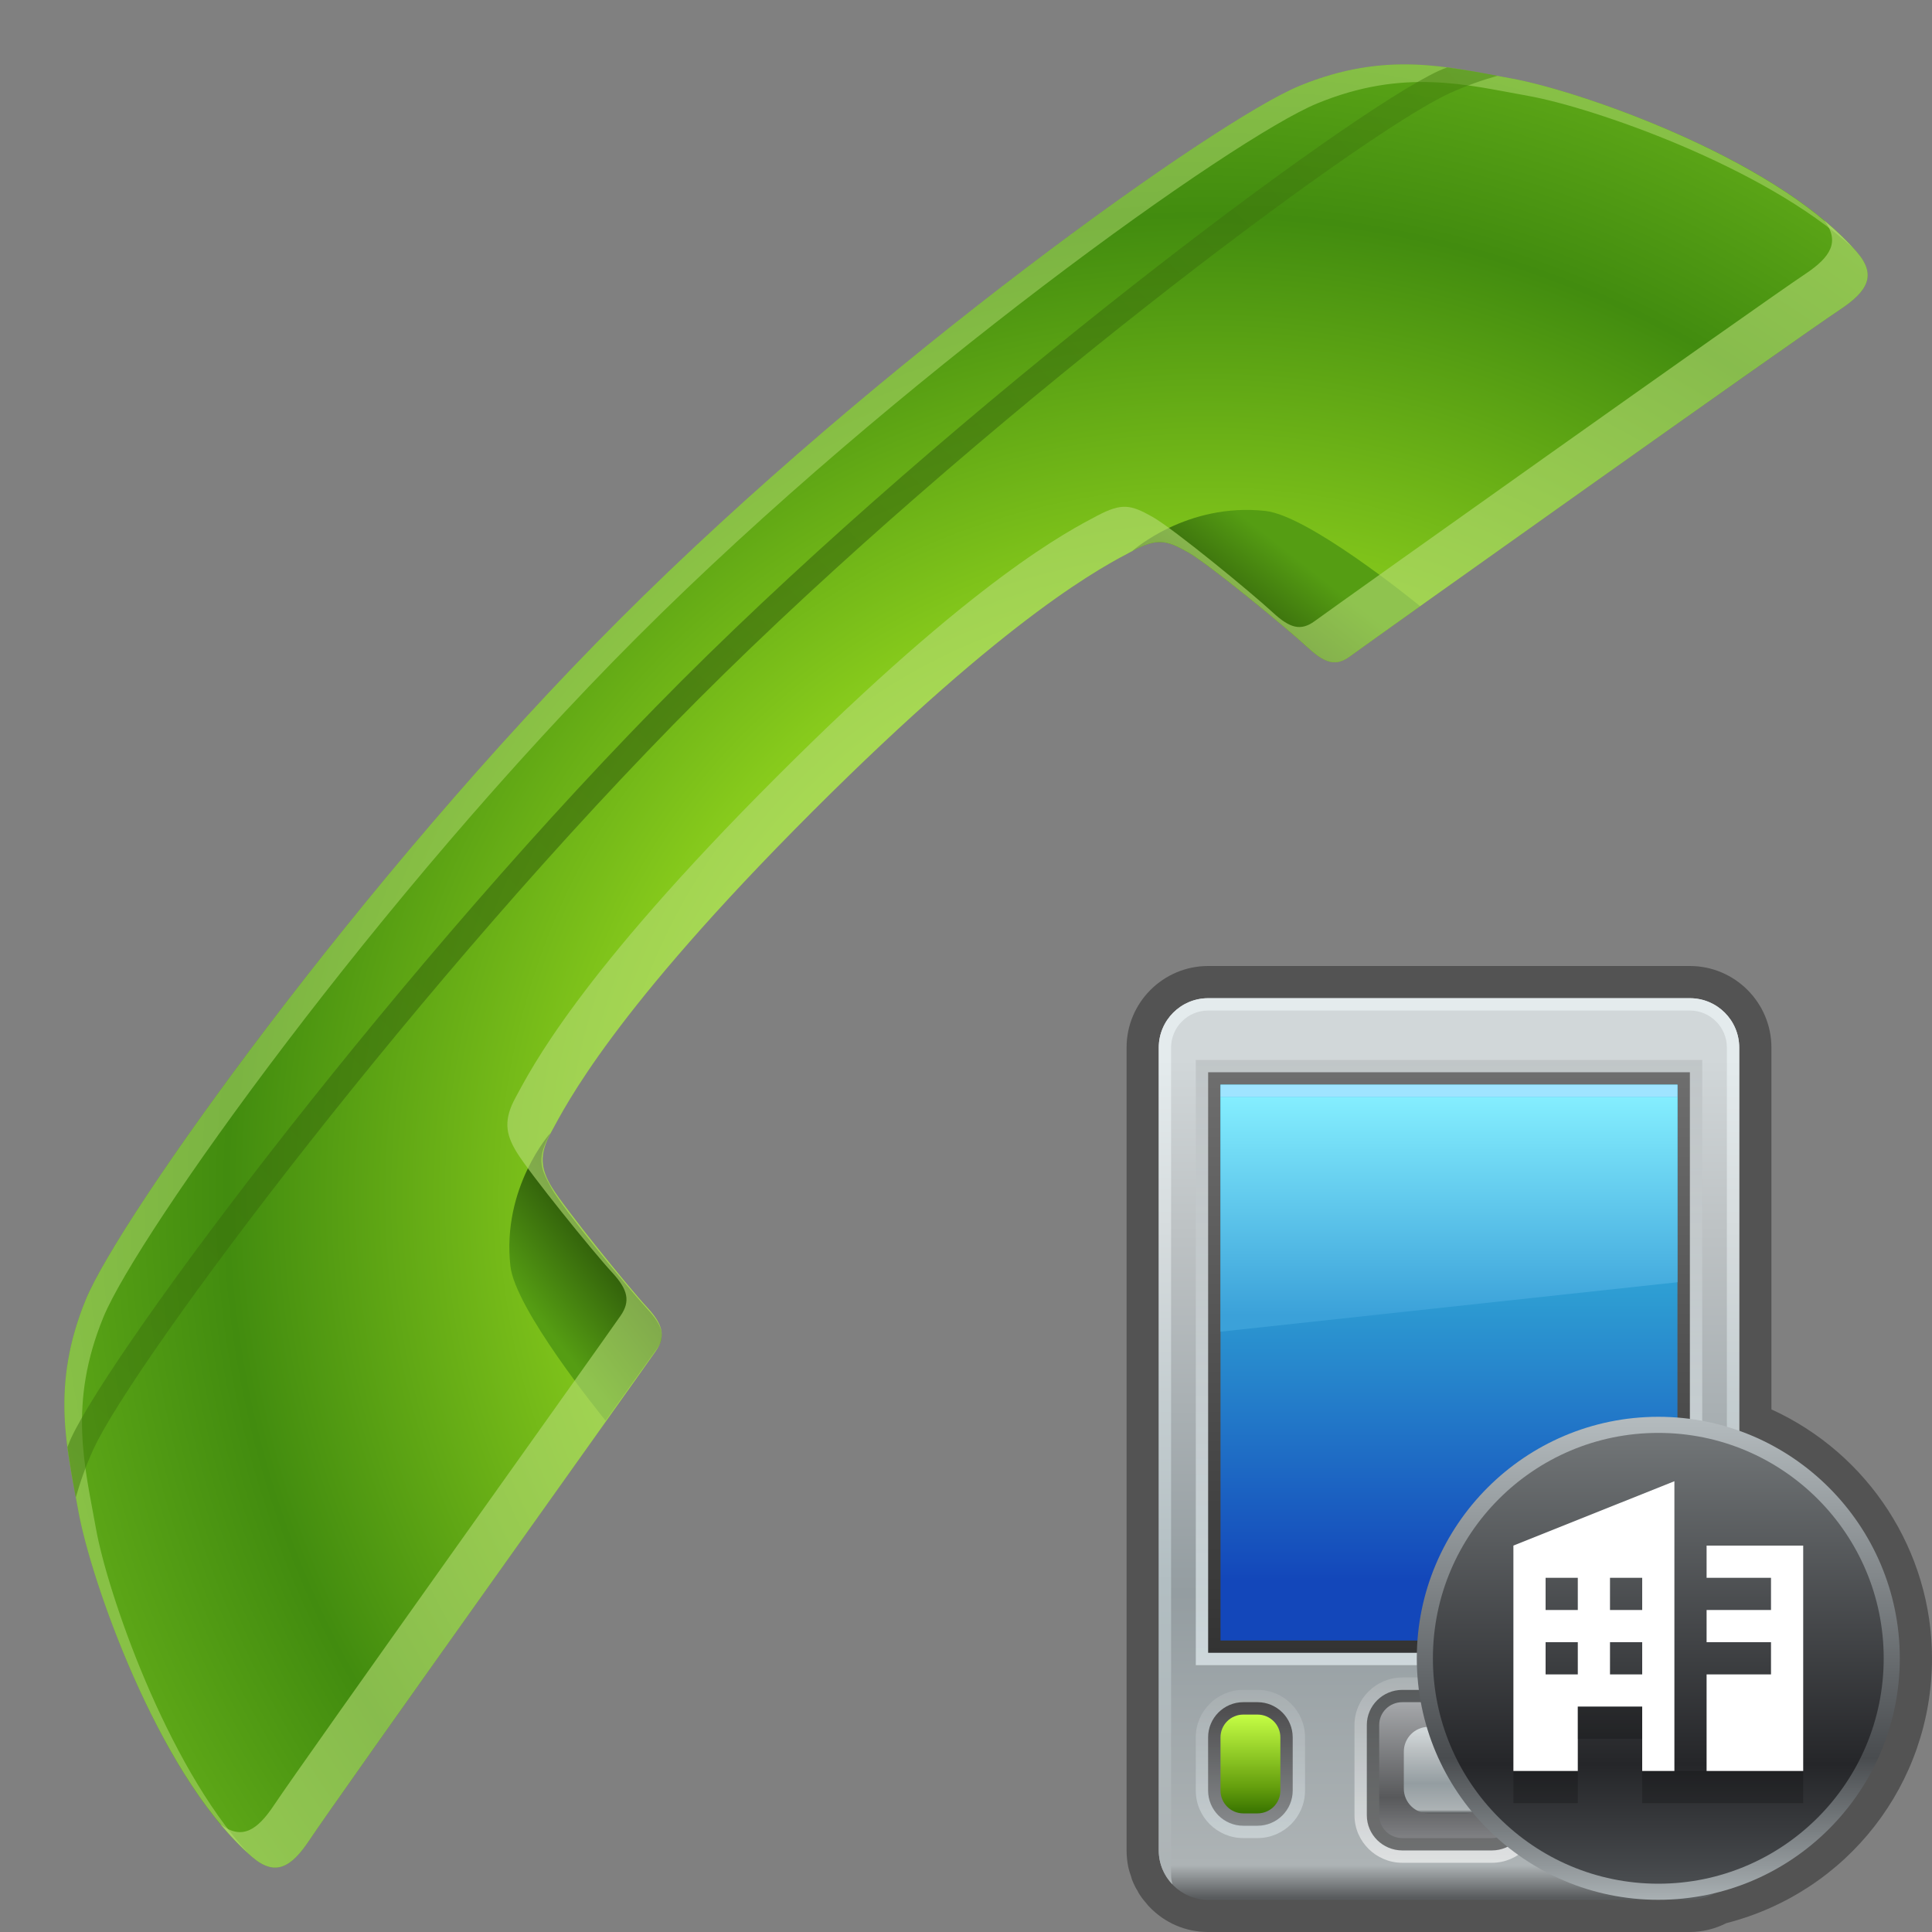<?xml version="1.0" encoding="UTF-8"?>
<!DOCTYPE svg PUBLIC "-//W3C//DTD SVG 1.1 Tiny//EN" "http://www.w3.org/Graphics/SVG/1.1/DTD/svg11-tiny.dtd">
<svg baseProfile="tiny" height="60" viewBox="0 0 60 60" width="60" xmlns="http://www.w3.org/2000/svg" xmlns:xlink="http://www.w3.org/1999/xlink">
<rect x="0" y="0" width="60" height="60" fill="#808080" stroke="none"/>
<g>
<radialGradient cx="-1627.369" cy="-2479.008" gradientTransform="matrix(0.707 0.707 -0.707 0.707 -564.62 2940.372)" gradientUnits="userSpaceOnUse" id="SVGID_1_" r="45.665">
<stop offset="0" style="stop-color:#A7E722"/>
<stop offset="0.297" style="stop-color:#A7E722"/>
<stop offset="0.667" style="stop-color:#428C0F"/>
<stop offset="0.794" style="stop-color:#5CA617"/>
<stop offset="1" style="stop-color:#5CA617"/>
</radialGradient>
<path d="M20.37,41.951c0.299-0.437,0.233-0.799-0.258-1.332c-0.617-0.666-2.567-3.084-2.968-3.737  c-0.353-0.575-0.411-1.02-0.034-1.71c0.473-0.865,1.915-3.764,8.107-9.956c6.192-6.192,9.084-7.646,9.956-8.108  c0.76-0.399,1.037-0.344,1.711,0.036c0.666,0.376,3.068,2.352,3.734,2.967c0.535,0.492,0.873,0.588,1.301,0.274  c0.752-0.551,13.828-9.843,15.229-10.774c0.85-0.565,1.141-1.062,0.523-1.779c-2.477-2.889-8.594-5.015-10.752-5.399  c-1.922-0.345-3.875-0.873-6.564,0.236c-2.561,1.053-13.076,8.534-21.113,16.571C11.203,27.277,3.722,37.795,2.668,40.352  c-1.108,2.691-0.581,4.645-0.236,6.567c0.387,2.158,2.511,8.275,5.4,10.752c0.718,0.616,1.213,0.323,1.777-0.525  C10.542,55.745,19.852,42.705,20.37,41.951z" fill="url(#SVGID_1_)"/>
<linearGradient gradientTransform="matrix(0.707 0.707 -0.707 0.707 -564.62 2940.372)" gradientUnits="userSpaceOnUse" id="SVGID_2_" x1="-1639.343" x2="-1638.911" y1="-2494.982" y2="-2491.407">
<stop offset="0" style="stop-color:#559D13"/>
<stop offset="1" style="stop-color:#284F09"/>
</linearGradient>
<path d="M35.172,17.107c0.76-0.399,1.037-0.344,1.711,0.036c0.666,0.376,3.068,2.352,3.734,2.967  c0.535,0.492,0.873,0.588,1.301,0.274c0.047-0.034,0.063-0.046,0.064-0.046c0.252-0.184,1.031-0.739,2.119-1.514  c-0.252-0.205-3.469-2.809-4.801-2.956C36.855,15.598,35.172,17.107,35.172,17.107z" fill="url(#SVGID_2_)"/>
<linearGradient gradientTransform="matrix(0.707 0.707 0.707 -0.707 -1696.83 4072.586)" gradientUnits="userSpaceOnUse" id="SVGID_3_" x1="-1639.347" x2="-1638.915" y1="4063.056" y2="4066.632">
<stop offset="0" style="stop-color:#559D13"/>
<stop offset="1" style="stop-color:#284F09"/>
</linearGradient>
<path d="M17.092,35.188c-0.401,0.763-0.346,1.039,0.035,1.714c0.376,0.665,2.351,3.067,2.967,3.737  c0.492,0.53,0.587,0.869,0.274,1.297c-0.035,0.049-0.046,0.063-0.046,0.063c-0.183,0.253-0.738,1.032-1.515,2.12  c-0.203-0.252-2.807-3.469-2.956-4.8C15.579,36.875,17.092,35.188,17.092,35.188z" fill="url(#SVGID_3_)"/>
<path d="M2.979,47.466c-0.344-1.923-0.873-3.877,0.235-6.567c1.054-2.557,8.535-13.074,16.573-21.112  C27.825,11.749,38.34,4.268,40.9,3.215c2.689-1.108,4.643-0.581,6.566-0.236c1.98,0.354,7.297,2.178,10.07,4.711  c-2.553-2.815-8.496-4.879-10.619-5.258c-1.922-0.345-3.875-0.873-6.564,0.236c-2.561,1.053-13.076,8.534-21.113,16.571  C11.203,27.277,3.722,37.795,2.668,40.352c-1.108,2.691-0.581,4.645-0.236,6.567c0.378,2.122,2.441,8.065,5.258,10.617  C5.156,54.763,3.333,49.448,2.979,47.466z" fill="#B5DC77" fill-opacity="0.5" stroke-opacity="0.5"/>
<path d="M20.37,41.951c0.299-0.437,0.233-0.799-0.258-1.332c-0.617-0.666-2.567-3.084-2.968-3.737  c-0.353-0.575-0.411-1.02-0.034-1.71c0.473-0.865,1.915-3.764,8.107-9.956c6.192-6.192,9.084-7.646,9.956-8.108  c0.76-0.399,1.037-0.344,1.711,0.036c0.666,0.376,3.068,2.352,3.734,2.967c0.535,0.492,0.873,0.588,1.301,0.274  c0.752-0.551,13.828-9.843,15.229-10.774c0.85-0.565,1.141-1.062,0.523-1.779c-0.291-0.339-0.635-0.665-1.012-0.982  c0.488,0.658,0.197,1.134-0.607,1.667c-1.4,0.932-14.475,10.224-15.227,10.775c-0.43,0.313-0.768,0.218-1.299-0.273  c-0.668-0.618-3.07-2.592-3.738-2.969c-0.672-0.38-0.949-0.436-1.711-0.035c-0.869,0.462-3.763,1.915-9.955,8.107  c-6.192,6.192-7.635,9.092-8.107,9.956c-0.378,0.69-0.32,1.135,0.035,1.711c0.4,0.651,2.351,3.069,2.967,3.736  c0.493,0.533,0.558,0.896,0.259,1.332c-0.518,0.755-9.828,13.794-10.76,15.195c-0.534,0.803-1.009,1.098-1.666,0.606  c0.314,0.378,0.643,0.723,0.982,1.013c0.718,0.616,1.213,0.323,1.777-0.525C10.542,55.745,19.852,42.705,20.37,41.951z" fill="#B5DC77" fill-opacity="0.6" stroke-opacity="0.6"/>
<linearGradient gradientTransform="matrix(0.707 0.707 -0.707 0.707 -608.141 2931.325)" gradientUnits="userSpaceOnUse" id="SVGID_4_" x1="-1610.522" x2="-1610.522" y1="-2533.347" y2="-2471.428">
<stop offset="0" style="stop-color:#447F0F"/>
<stop offset="0.5" style="stop-color:#284F09"/>
<stop offset="1" style="stop-color:#40790E"/>
</linearGradient>
<path d="M2.899,45.012c1.275-2.776,10.299-14.805,18.804-23.31  c8.505-8.506,20.531-17.529,23.309-18.803c0.527-0.241,1.02-0.411,1.492-0.545c-0.512-0.096-1.031-0.19-1.566-0.26  c-0.086,0.036-0.162,0.063-0.248,0.102c-2.818,1.293-14.972,10.397-23.534,18.958c-8.562,8.562-17.667,20.715-18.96,23.535  c-0.038,0.086-0.063,0.165-0.101,0.25c0.071,0.534,0.165,1.054,0.259,1.564C2.489,46.03,2.658,45.539,2.899,45.012z" fill="url(#SVGID_4_)" fill-opacity="0.5" stroke-opacity="0.5"/>
<rect fill="none" height="60" width="60"/>
</g>
<g transform="matrix(1 0 0 1 30 30)">
<path d="M7.52,30c-0.699,0-1.352-0.281-1.836-0.793l-0.039-0.041l-0.055-0.07c-0.045-0.047-0.125-0.146-0.195-0.254  l-0.031-0.049l-0.041-0.079c-0.031-0.044-0.094-0.16-0.145-0.284l-0.023-0.057l-0.035-0.117c-0.033-0.096-0.064-0.191-0.084-0.291  c-0.031-0.161-0.049-0.327-0.049-0.498V2.534C4.986,1.137,6.123,0,7.52,0H22.48c1.396,0,2.533,1.137,2.533,2.534v11.236  C28.023,15.142,30,18.164,30,21.5c0,3.895-2.619,7.257-6.385,8.225C23.26,29.905,22.869,30,22.48,30H7.52z" fill-opacity="0.35" stroke-opacity="0.35"/>
<linearGradient gradientUnits="userSpaceOnUse" id="SVGID_1__" x1="14.999" x2="14.999" y1="1" y2="28.928">
<stop offset="0" style="stop-color:#D1D7D9"/>
<stop offset="0.067" style="stop-color:#D1D7D9"/>
<stop offset="0.261" style="stop-color:#BDC2C4"/>
<stop offset="0.661" style="stop-color:#949DA1"/>
<stop offset="0.964" style="stop-color:#ADB3B5"/>
<stop offset="1" style="stop-color:#595C5E"/>
</linearGradient>
<path d="M24.014,27.467c0,0.847-0.686,1.533-1.533,1.533H7.52c-0.846,0-1.533-0.687-1.533-1.533V2.534  C5.986,1.687,6.674,1,7.52,1H22.48c0.848,0,1.533,0.687,1.533,1.534V27.467z" fill="url(#SVGID_1__)"/>
<linearGradient gradientUnits="userSpaceOnUse" id="SVGID_2__" x1="14.999" x2="14.999" y1="1" y2="28.451">
<stop offset="0" style="stop-color:#E4EBED"/>
<stop offset="0.067" style="stop-color:#E4EBED"/>
<stop offset="0.261" style="stop-color:#D6DCDE"/>
<stop offset="0.661" style="stop-color:#B2BEC2"/>
<stop offset="1" style="stop-color:#ADB3B5"/>
</linearGradient>
<path d="M22.48,1H7.52C6.674,1,5.986,1.687,5.986,2.534v24.933c0,0.409,0.162,0.779,0.424,1.055  c-0.023-0.094-0.041-0.188-0.041-0.287v-0.768V3.3V2.534c0-0.635,0.518-1.151,1.15-1.151H22.48c0.635,0,1.15,0.517,1.15,1.151V3.3  v24.167v0.768c0,0.099-0.018,0.193-0.041,0.287c0.26-0.275,0.424-0.646,0.424-1.055V2.534C24.014,1.687,23.328,1,22.48,1z" fill="url(#SVGID_2__)"/>
<linearGradient gradientUnits="userSpaceOnUse" id="SVGID_3__" x1="14.999" x2="14.999" y1="2.946" y2="21.715">
<stop offset="0" style="stop-color:#B6BBBD"/>
<stop offset="1" style="stop-color:#F0FBFF"/>
</linearGradient>
<rect fill="url(#SVGID_3__)" fill-opacity="0.6" height="18.795" stroke-opacity="0.6" width="15.727" x="7.137" y="2.918"/>
<linearGradient gradientUnits="userSpaceOnUse" id="SVGID_4__" x1="14.999" x2="14.999" y1="3.327" y2="21.331">
<stop offset="0" style="stop-color:#6E6E6E"/>
<stop offset="1" style="stop-color:#333333"/>
</linearGradient>
<rect fill="url(#SVGID_4__)" height="18.029" width="14.961" x="7.52" y="3.3"/>
<linearGradient gradientUnits="userSpaceOnUse" id="SVGID_5_" x1="14.999" x2="14.999" y1="3.71" y2="20.948">
<stop offset="0" style="stop-color:#3BC8EB"/>
<stop offset="0.388" style="stop-color:#2D9BD2"/>
<stop offset="0.891" style="stop-color:#1347BA"/>
<stop offset="1" style="stop-color:#1347BA"/>
</linearGradient>
<rect fill="url(#SVGID_5_)" height="17.262" width="14.191" x="7.904" y="3.685"/>
<linearGradient gradientUnits="userSpaceOnUse" id="SVGID_6_" x1="14.999" x2="14.999" y1="3.984" y2="10.845">
<stop offset="0" style="stop-color:#85EFFF"/>
<stop offset="1" style="stop-color:#3BA1D9"/>
</linearGradient>
<polygon fill="url(#SVGID_6_)" points="22.096,9.821 7.904,11.356 7.904,4.067 22.096,4.067 "/>
<rect fill="#9FE4FF" height="0.383" width="14.191" x="7.904" y="3.685"/>
<linearGradient gradientUnits="userSpaceOnUse" id="SVGID_7_" x1="14.941" x2="14.941" y1="22.111" y2="27.814">
<stop offset="0" style="stop-color:#B6BBBD"/>
<stop offset="1" style="stop-color:#FFFFFF"/>
</linearGradient>
<path d="M13.555,27.851c-0.822,0-1.49-0.662-1.49-1.475v-2.805c0-0.813,0.668-1.476,1.49-1.476  h2.773c0.82,0,1.49,0.663,1.49,1.476v2.805c0,0.813-0.67,1.475-1.49,1.475H13.555z" fill="url(#SVGID_7_)" fill-opacity="0.6" stroke-opacity="0.6"/>
<path d="M13.553,27.467c-0.609,0-1.105-0.489-1.105-1.091v-2.805c0-0.602,0.496-1.09,1.105-1.09h2.775  c0.611,0,1.105,0.488,1.105,1.09v2.805c0,0.602-0.494,1.091-1.105,1.091H13.553z" fill="#020202" fill-opacity="0.5" stroke-opacity="0.5"/>
<linearGradient gradientUnits="userSpaceOnUse" id="SVGID_8_" x1="14.941" x2="14.941" y1="22.844" y2="27.09">
<stop offset="0" style="stop-color:#A6A8AB"/>
<stop offset="0.703" style="stop-color:#58595B"/>
<stop offset="1" style="stop-color:#808184"/>
</linearGradient>
<path d="M17.051,26.376c0,0.391-0.322,0.707-0.719,0.707h-2.783c-0.396,0-0.717-0.316-0.717-0.707v-2.805  c0-0.391,0.32-0.708,0.717-0.708h2.783c0.396,0,0.719,0.317,0.719,0.708V26.376z" fill="url(#SVGID_8_)"/>
<linearGradient gradientUnits="userSpaceOnUse" id="SVGID_9_" x1="14.94" x2="14.94" y1="23.593" y2="26.308">
<stop offset="0" style="stop-color:#D1D7D9"/>
<stop offset="0.067" style="stop-color:#D1D7D9"/>
<stop offset="0.261" style="stop-color:#BDC2C4"/>
<stop offset="0.661" style="stop-color:#949DA1"/>
<stop offset="0.964" style="stop-color:#ADB3B5"/>
<stop offset="1" style="stop-color:#595C5E"/>
</linearGradient>
<path d="M14.365,26.316c-0.422,0-0.768-0.344-0.768-0.769v-1.149c0-0.424,0.346-0.769,0.768-0.769h1.152  c0.422,0,0.766,0.345,0.766,0.769v1.149c0,0.425-0.344,0.769-0.766,0.769H14.365z" fill="url(#SVGID_9_)"/>
<linearGradient gradientUnits="userSpaceOnUse" id="SVGID_10_" x1="8.833" x2="8.833" y1="22.46" y2="27.091">
<stop offset="0" style="stop-color:#B6BBBD"/>
<stop offset="1" style="stop-color:#F0FBFF"/>
</linearGradient>
<path d="M8.611,27.083c-0.813,0-1.475-0.66-1.475-1.476v-1.652  c0-0.813,0.662-1.474,1.475-1.474h0.443c0.814,0,1.475,0.66,1.475,1.474v1.652c0,0.815-0.66,1.476-1.475,1.476H8.611z" fill="url(#SVGID_10_)" fill-opacity="0.4" stroke-opacity="0.4"/>
<linearGradient gradientUnits="userSpaceOnUse" id="SVGID_11_" x1="8.833" x2="8.833" y1="22.846" y2="26.707">
<stop offset="0" style="stop-color:#231F20"/>
<stop offset="1" style="stop-color:#6D6E70"/>
</linearGradient>
<path d="M8.611,26.7c-0.602,0-1.092-0.49-1.092-1.093v-1.652c0-0.602,0.49-1.092,1.092-1.092  h0.443c0.602,0,1.092,0.49,1.092,1.092v1.652c0,0.603-0.49,1.093-1.092,1.093H8.611z" fill="url(#SVGID_11_)" fill-opacity="0.7" stroke-opacity="0.7"/>
<linearGradient gradientUnits="userSpaceOnUse" id="SVGID_12_" x1="8.834" x2="8.834" y1="23.233" y2="26.321">
<stop offset="0" style="stop-color:#C6FF45"/>
<stop offset="0.727" style="stop-color:#66A00E"/>
<stop offset="1" style="stop-color:#387300"/>
</linearGradient>
<path d="M9.764,25.607c0,0.393-0.318,0.709-0.709,0.709H8.611c-0.389,0-0.707-0.316-0.707-0.709v-1.652  c0-0.392,0.318-0.707,0.707-0.707h0.443c0.391,0,0.709,0.315,0.709,0.707V25.607z" fill="url(#SVGID_12_)"/>
<linearGradient gradientUnits="userSpaceOnUse" id="SVGID_13_" x1="20.837" x2="20.837" y1="22.46" y2="27.091">
<stop offset="0" style="stop-color:#B6BBBD"/>
<stop offset="1" style="stop-color:#F0FBFF"/>
</linearGradient>
<path d="M20.615,27.083c-0.813,0-1.475-0.66-1.475-1.476v-1.652  c0-0.813,0.662-1.474,1.475-1.474h0.441c0.814,0,1.477,0.66,1.477,1.474v1.652c0,0.815-0.662,1.476-1.477,1.476H20.615z" fill="url(#SVGID_13_)" fill-opacity="0.4" stroke-opacity="0.4"/>
<linearGradient gradientUnits="userSpaceOnUse" id="SVGID_14_" x1="20.836" x2="20.836" y1="22.846" y2="26.707">
<stop offset="0" style="stop-color:#231F20"/>
<stop offset="1" style="stop-color:#6D6E70"/>
</linearGradient>
<path d="M20.615,26.7c-0.604,0-1.092-0.49-1.092-1.093v-1.652  c0-0.602,0.488-1.092,1.092-1.092h0.441c0.604,0,1.092,0.49,1.092,1.092v1.652c0,0.603-0.488,1.093-1.092,1.093H20.615z" fill="url(#SVGID_14_)" fill-opacity="0.7" stroke-opacity="0.7"/>
<linearGradient gradientUnits="userSpaceOnUse" id="SVGID_15_" x1="20.836" x2="20.836" y1="23.233" y2="26.321">
<stop offset="0" style="stop-color:#FFC142"/>
<stop offset="0.746" style="stop-color:#CF4E18"/>
<stop offset="1" style="stop-color:#B52100"/>
</linearGradient>
<path d="M21.766,25.607c0,0.393-0.316,0.709-0.709,0.709h-0.441c-0.391,0-0.709-0.316-0.709-0.709v-1.652  c0-0.392,0.318-0.707,0.709-0.707h0.441c0.393,0,0.709,0.315,0.709,0.707V25.607z" fill="url(#SVGID_15_)"/>
<rect fill="none" height="30" width="30"/>
<linearGradient gradientTransform="matrix(0.5 0 0 -0.5 -224.75 -299.25)" gradientUnits="userSpaceOnUse" id="SVGID_16_" x1="492.5" x2="492.5" y1="-626.429" y2="-656.429">
<stop offset="0" style="stop-color:#B5BCBF"/>
<stop offset="0.709" style="stop-color:#494C4F"/>
<stop offset="1" style="stop-color:#A8AFB2"/>
</linearGradient>
<path d="M21.5,29c-4.136,0-7.5-3.364-7.5-7.5c0-4.135,3.364-7.5,7.5-7.5c4.135,0,7.5,3.365,7.5,7.5  C29,25.636,25.635,29,21.5,29L21.5,29z" fill="url(#SVGID_16_)"/>
<linearGradient gradientUnits="userSpaceOnUse" id="SVGID_17_" x1="21.5" x2="21.5" y1="14.445" y2="28.446">
<stop offset="0" style="stop-color:#727678"/>
<stop offset="0.739" style="stop-color:#252629"/>
<stop offset="1" style="stop-color:#494C4F"/>
</linearGradient>
<path d="M28.5,21.5c0,3.866-3.135,7-7,7c-3.866,0-7-3.134-7-7c0-3.865,3.134-7,7-7  C25.365,14.5,28.5,17.635,28.5,21.5z" fill="url(#SVGID_17_)"/>
<polygon fill="#FFFFFF" points="23,18 23,19 25,19 25,20 23,20 23,21 25,21 25,22 23,22 23,25 26,25 26,18 "/>
<path d="M17,18v7h2v-2h2v2h1v-9L17,18z M19,22h-1v-1h1V22z M19,20h-1v-1h1V20z M21,22h-1v-1h1V22z M21,20h-1v-1h1V20  z" fill="#FFFFFF"/>
<rect fill-opacity="0.2" height="1" stroke-opacity="0.2" width="2" x="17" y="25"/>
<rect fill-opacity="0.2" height="1" stroke-opacity="0.2" width="5" x="21" y="25"/>
<rect fill-opacity="0.2" height="1" stroke-opacity="0.2" width="2" x="19" y="23"/>
</g>
</svg>
